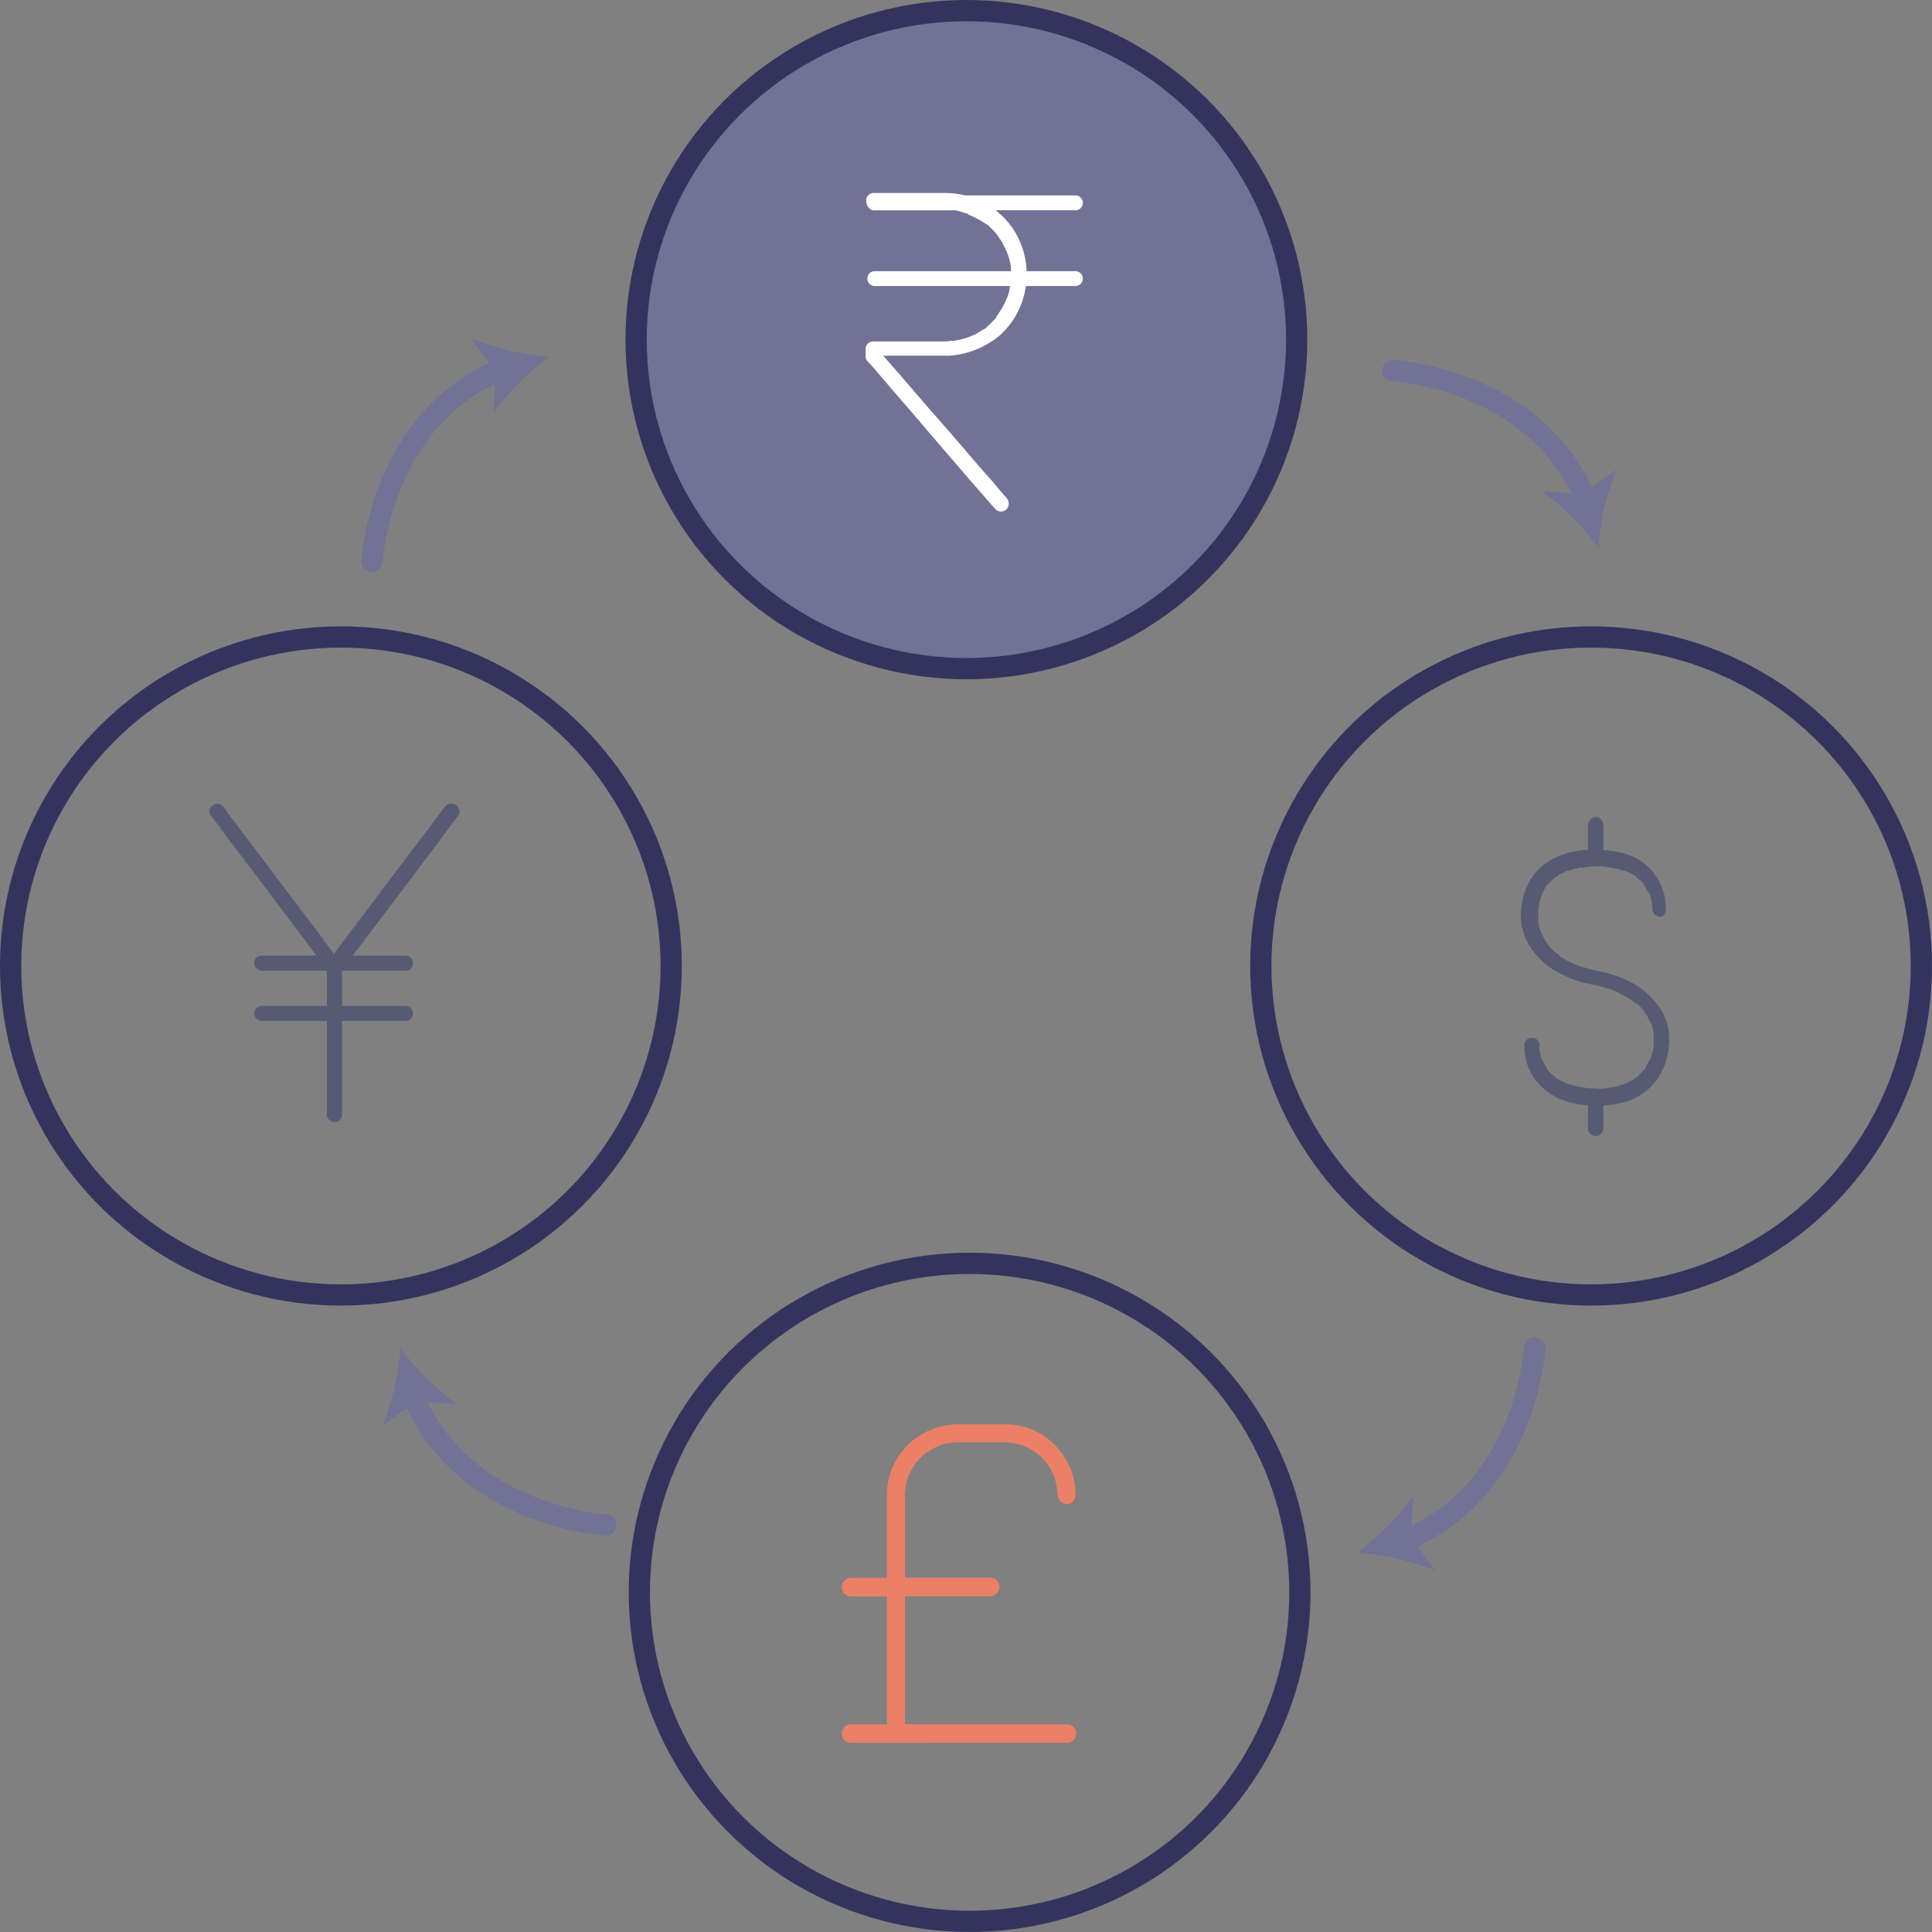 <svg xmlns="http://www.w3.org/2000/svg" viewBox="0 0 91 91">
  <rect x="0" y="0" width="91" height="91" fill="#808080" stroke="none"/>
  <defs>
    <style>
      .cls-1, .cls-7 {
        fill: #717296;
      }

      .cls-1, .cls-5 {
        stroke: #33335d;
      }

      .cls-1, .cls-5, .cls-6 {
        stroke-miterlimit: 10;
      }

      .cls-2 {
        fill: #fff;
      }

      .cls-3 {
        fill: #565b73;
      }

      .cls-4 {
        fill: #eb8066;
      }

      .cls-5, .cls-6 {
        fill: none;
      }

      .cls-6 {
        stroke: #717296;
        stroke-linecap: round;
      }
    </style>
  </defs>
  <g id="Group_4498" data-name="Group 4498" transform="translate(-4199.5 -1021.5)">
    <ellipse id="Ellipse_38" data-name="Ellipse 38" class="cls-1" cx="15.557" cy="15.497" rx="15.557" ry="15.497" transform="translate(4229.462 1022)"/>
    <g id="Group_2875" data-name="Group 2875" transform="translate(4240.266 1030.587)">
      <g id="Group_2870" data-name="Group 2870">
        <g id="Group_2869" data-name="Group 2869">
          <path id="Path_9151" data-name="Path 9151" class="cls-2" d="M100.51,15.919h3.774a1.039,1.039,0,0,1,.293.059l.263.088a.152.152,0,0,1,.117.059c.029,0,.029.029.059.029s.117.059.029,0c.176.088.351.176.5.263.088.059.146.088.234.146-.088-.059.029.029.059.029.029.029.088.059.117.117a2.527,2.527,0,0,1,.38.41h0c0,.029.029.029.029.059.029.029.059.088.088.117a1.186,1.186,0,0,1,.146.263,1.724,1.724,0,0,1,.117.234c0,.029.029.088,0,0,0,.029.029.029.029.059.029.059.029.088.059.146a3.9,3.9,0,0,1,.146.556v.059c-.029-.117,0-.029,0,0v.468a1,1,0,0,1-.029.293v.059h0c0,.059-.029.117-.029.176a2.039,2.039,0,0,1-.176.556c0,.029-.029.029-.029.059h0c-.029.029-.029.088-.059.117a1.186,1.186,0,0,1-.146.263c-.059.088-.088.146-.146.234-.029.029-.117.146-.029.059-.029.029-.059.088-.088.117a5.4,5.4,0,0,1-.41.41.4.4,0,0,1-.117.088c.088-.059-.029.029-.059.029a2.7,2.7,0,0,1-.234.146.876.876,0,0,1-.234.117c-.029.029-.088.029-.117.059h0c-.029,0-.059.029-.088.029a3.9,3.9,0,0,1-.556.146c-.059,0-.088.029-.146.029H104.2c-.117,0-.2.029-.322.029h-3.423a.356.356,0,0,0-.351.351v.322a.376.376,0,0,0,.117.293l.117.117c.176.2.38.439.556.644.644.761,1.316,1.521,1.96,2.282.7.819,1.433,1.667,2.136,2.487.41.468.79.907,1.2,1.375l.029.029a.37.37,0,0,0,.527,0,.4.4,0,0,0,0-.527c-.322-.351-.614-.731-.936-1.082-.7-.79-1.375-1.609-2.077-2.4s-1.375-1.58-2.077-2.4c-.322-.351-.614-.7-.936-1.082a1.039,1.039,0,0,0,.117.263v-.351l-.351.351h3.569a4.2,4.2,0,0,0,2.311-.907,3.811,3.811,0,0,0,1.229-2.048,3.921,3.921,0,0,0-.263-2.516,3.744,3.744,0,0,0-1.638-1.726,3.9,3.9,0,0,0-1.9-.468H100.48a.356.356,0,0,0-.351.351c.029.293.2.468.38.468Z" transform="translate(-100.1 -15.1)"/>
        </g>
      </g>
      <g id="Group_2872" data-name="Group 2872" transform="translate(0.059 3.686)">
        <g id="Group_2871" data-name="Group 2871">
          <path id="Path_9152" data-name="Path 9152" class="cls-2" d="M110.1,27.7h-9.449a.351.351,0,0,0,0,.7H110.1a.351.351,0,1,0,0-.7Z" transform="translate(-100.3 -27.7)"/>
        </g>
      </g>
      <g id="Group_2874" data-name="Group 2874" transform="translate(0.059 0.117)">
        <g id="Group_2873" data-name="Group 2873">
          <path id="Path_9153" data-name="Path 9153" class="cls-2" d="M100.651,16.2H110.1a.351.351,0,1,0,0-.7h-9.449a.356.356,0,0,0-.351.351.378.378,0,0,0,.351.351Z" transform="translate(-100.3 -15.5)"/>
        </g>
      </g>
    </g>
    <g id="Group_2884" data-name="Group 2884" transform="translate(4209.355 1059.354)">
      <g id="Group_2877" data-name="Group 2877">
        <g id="Group_2876" data-name="Group 2876">
          <path id="Path_9154" data-name="Path 9154" class="cls-3" d="M32.247,92.888c-.3.385-.592.8-.888,1.184l-1.953,2.575c-.621.829-1.273,1.687-1.894,2.516-.266.355-.5.681-.769,1.036h.621c-.3-.385-.592-.769-.888-1.184l-1.953-2.575c-.621-.829-1.273-1.687-1.894-2.516-.266-.355-.533-.681-.769-1.036a.378.378,0,0,0-.5-.118c-.148.089-.266.355-.118.5.3.385.592.769.888,1.184l1.953,2.575c.621.829,1.273,1.687,1.894,2.516.266.355.533.681.769,1.036a.371.371,0,0,0,.326.178.451.451,0,0,0,.326-.178c.3-.385.592-.8.888-1.184l1.953-2.575c.621-.829,1.273-1.687,1.894-2.516.266-.355.5-.681.769-1.036a.378.378,0,0,0-.118-.5.407.407,0,0,0-.533.118Z" transform="translate(-21.17 -92.715)"/>
        </g>
      </g>
      <g id="Group_2879" data-name="Group 2879" transform="translate(5.543 7.305)">
        <g id="Group_2878" data-name="Group 2878">
          <path id="Path_9155" data-name="Path 9155" class="cls-3" d="M40.61,124.739v-6.984a.36.36,0,0,0-.355-.355.382.382,0,0,0-.355.355v6.984a.355.355,0,1,0,.71,0Z" transform="translate(-39.9 -117.4)"/>
        </g>
      </g>
      <g id="Group_2881" data-name="Group 2881" transform="translate(2.11 7.158)">
        <g id="Group_2880" data-name="Group 2880">
          <path id="Path_9156" data-name="Path 9156" class="cls-3" d="M28.655,117.61h6.777a.355.355,0,1,0,0-.71H28.655a.36.36,0,0,0-.355.355.382.382,0,0,0,.355.355Z" transform="translate(-28.3 -116.9)"/>
        </g>
      </g>
      <g id="Group_2883" data-name="Group 2883" transform="translate(2.11 9.525)">
        <g id="Group_2882" data-name="Group 2882">
          <path id="Path_9157" data-name="Path 9157" class="cls-3" d="M28.655,125.61h6.777a.355.355,0,1,0,0-.71H28.655a.36.36,0,0,0-.355.355.382.382,0,0,0,.355.355Z" transform="translate(-28.3 -124.9)"/>
        </g>
      </g>
    </g>
    <g id="Group_2891" data-name="Group 2891" transform="translate(4271.138 1059.989)">
      <g id="Group_2886" data-name="Group 2886" transform="translate(0 1.525)">
        <g id="Group_2885" data-name="Group 2885">
          <path id="Path_9158" data-name="Path 9158" class="cls-3" d="M189.415,100.977a3.7,3.7,0,0,0-.06-.6,2.849,2.849,0,0,0-.571-1.172,2.678,2.678,0,0,0-1.563-.9,4.715,4.715,0,0,0-1.293-.12,3.932,3.932,0,0,0-1.323.21,2.836,2.836,0,0,0-1.593,1.232,3.207,3.207,0,0,0-.421,1.563,2.622,2.622,0,0,0,.391,1.5,3.666,3.666,0,0,0,1.563,1.383,5.117,5.117,0,0,0,1.353.451,6.328,6.328,0,0,1,.721.18c.09.03.21.06.3.09.06.03.09.03.15.06a.1.1,0,0,1,.06.03c.03.03.03,0-.03,0,.03,0,.03,0,.06.03.18.09.361.18.511.271a.914.914,0,0,1,.21.15c.03.03.06.06.09.06-.09-.09.03.03.06.03a1.723,1.723,0,0,1,.331.331c.03.03.06.06.06.09.03.03.06.09-.03-.03l.03.03c.03.06.09.12.12.18l.09.18c0,.03.03.06.03.09a.029.029,0,0,0,.03.03c.03.09-.03-.09,0-.03a1.694,1.694,0,0,1,.12.361,1.3,1.3,0,0,0,.03.15c.03.09,0-.09,0,0v.691c.03-.15,0-.06,0-.03a1.587,1.587,0,0,1-.09.361c-.03.06-.03.12-.06.18,0,.03-.03.06-.03.09a.029.029,0,0,1-.03.03c-.03.09.03-.06,0-.03l-.18.361a.3.3,0,0,1-.12.15h0l-.09.09-.15.15c-.03.03-.06.06-.09.06-.06.03.06-.06.03,0-.03,0-.03.03-.06.03a1.917,1.917,0,0,1-.421.24c-.03,0-.09.03,0,0-.03,0-.03.03-.06.03a.181.181,0,0,1-.12.03l-.271.09c-.09.03-.18.03-.271.06h-.06c.12-.03.03,0,0,0a.381.381,0,0,0-.18.03,2.662,2.662,0,0,1-.691,0,1.022,1.022,0,0,1-.3-.03h-.06a1.3,1.3,0,0,1-.15-.03c-.18-.03-.331-.09-.511-.12-.03,0-.06-.03-.12-.03-.03,0-.03,0-.06-.03-.06-.03.09.03.03,0s-.15-.06-.21-.09l-.18-.09c-.03-.03-.06-.03-.09-.06l-.03-.03c-.06-.03.09.06,0,0-.09-.09-.18-.15-.271-.24l-.06-.06-.03-.03c-.03-.06.06.09.03.03a.657.657,0,0,1-.09-.15c-.06-.09-.09-.18-.15-.271,0-.03-.06-.12,0,.03,0-.03-.03-.03-.03-.06-.03-.03-.03-.09-.06-.12-.03-.09-.03-.15-.06-.24a.11.11,0,0,0-.03-.09v-.06c0-.06.03.12,0,.06v-.03a1.007,1.007,0,0,1,0-.3.361.361,0,0,0-.721,0,4.076,4.076,0,0,0,.06.6,2.522,2.522,0,0,0,.571,1.172,2.922,2.922,0,0,0,1.533.932,4.748,4.748,0,0,0,1.293.15,4.844,4.844,0,0,0,1.323-.18,2.836,2.836,0,0,0,1.593-1.232,3.241,3.241,0,0,0,.451-1.563,2.6,2.6,0,0,0-.361-1.5,3.769,3.769,0,0,0-1.533-1.383,5.293,5.293,0,0,0-1.323-.451,6.325,6.325,0,0,1-.721-.18c-.12-.03-.21-.06-.3-.09-.06-.03-.09-.03-.15-.06a.1.1,0,0,1-.06-.03c-.03,0-.12-.06-.03,0a2.751,2.751,0,0,1-.511-.271.914.914,0,0,1-.21-.15c-.03-.03-.06-.06-.09-.06s-.09-.06,0,0l-.06-.06a1.723,1.723,0,0,1-.331-.331c-.03-.03-.06-.06-.06-.09l-.03-.03c-.03-.06.06.09.03.03s-.09-.12-.12-.18l-.18-.361c.06.12,0,.03,0,0s-.03-.06-.03-.09c-.03-.06-.03-.12-.06-.18a1.3,1.3,0,0,0-.03-.15c0-.03-.03-.15,0,0v-.691c0-.06-.03.12,0,.03.03-.12.03-.24.06-.361.03-.06.03-.12.06-.18,0-.03.03-.06.03-.09s.06-.15,0-.03l.18-.361a.3.3,0,0,1,.12-.15c.03-.06-.06.09-.03.03l.03-.03.09-.09.15-.15c.03-.03.06-.06.09-.06.03-.03.09-.06-.03,0,.03,0,.03-.03.06-.03a1.917,1.917,0,0,1,.421-.24c.03,0,.03-.03.06-.03.06-.03-.09.03,0,0a.181.181,0,0,1,.12-.03l.271-.09c.09-.03.18-.03.271-.06.03,0,.18-.03.09,0a.381.381,0,0,0,.18-.03,5.321,5.321,0,0,1,.691-.03,1.023,1.023,0,0,1,.3.03c.03,0,.18.03.06,0a1.3,1.3,0,0,1,.15.03,3.145,3.145,0,0,1,.511.12c.03,0,.06.03.12.03.03,0,.15.06.03,0,.06.03.15.06.21.09l.18.09c.03.03.06.03.09.06l.03.03h0c.09.09.18.15.271.24l.06.06c.03.03.09.12,0,0,.03.06.06.09.09.15.06.09.09.18.15.271,0,.03.03.03.03.06-.06-.15-.03-.06,0-.03s.03.09.06.12a.707.707,0,0,1,.06.24.11.11,0,0,0,.03.09v.03c0,.09.03.21.03.3a.366.366,0,0,0,.361.361c.12.03.271-.15.271-.361Z" transform="translate(-182.587 -98.174)"/>
        </g>
      </g>
      <g id="Group_2888" data-name="Group 2888" transform="translate(3.16)">
        <g id="Group_2887" data-name="Group 2887">
          <path id="Path_9159" data-name="Path 9159" class="cls-3" d="M193.821,94.994V93.461a.366.366,0,0,0-.361-.361.388.388,0,0,0-.361.361v1.533a.361.361,0,1,0,.721,0Z" transform="translate(-193.1 -93.1)"/>
        </g>
      </g>
      <g id="Group_2890" data-name="Group 2890" transform="translate(3.16 12.776)">
        <g id="Group_2889" data-name="Group 2889">
          <path id="Path_9160" data-name="Path 9160" class="cls-3" d="M193.821,137.464v-1.5a.366.366,0,0,0-.361-.361.388.388,0,0,0-.361.361v1.5a.361.361,0,1,0,.721,0Z" transform="translate(-193.1 -135.6)"/>
        </g>
      </g>
    </g>
    <g id="Group_2892" data-name="Group 2892" transform="translate(4239.15 1088.592)">
      <path id="Path_9161" data-name="Path 9161" class="cls-4" d="M99.137,184.3a.437.437,0,0,1,0-.874h1.689V177.4H99.137a.437.437,0,1,1,0-.874h1.689V172.5a3.368,3.368,0,0,1,1.019-2.272,3.448,3.448,0,0,1,2.3-.932h2.359a3.243,3.243,0,0,1,2.272,1.019,3.331,3.331,0,0,1,.932,2.33.517.517,0,0,1-.117.291.374.374,0,0,1-.291.117.448.448,0,0,1-.437-.437,1.306,1.306,0,0,0-.029-.32h0a2.626,2.626,0,0,0-.175-.641h0a3.433,3.433,0,0,0-.32-.553h0a3.091,3.091,0,0,0-.437-.437h0a3.432,3.432,0,0,0-.553-.32h0a2.314,2.314,0,0,0-.641-.175h0c-.117,0-.233-.029-.35-.029H104.38a3,3,0,0,0-.553.029h0a2.314,2.314,0,0,0-.641.175h0a3.431,3.431,0,0,0-.553.32h0a3.091,3.091,0,0,0-.437.437h0a3.433,3.433,0,0,0-.32.553h0a2.314,2.314,0,0,0-.175.641h0a3.344,3.344,0,0,0-.029.553v3.67h4.019a.437.437,0,1,1,0,.874h-4.019v6.029H109.3a.437.437,0,0,1,0,.874Z" transform="translate(-98.7 -169.3)"/>
    </g>
    <ellipse id="Ellipse_39" data-name="Ellipse 39" class="cls-5" cx="15.557" cy="15.497" rx="15.557" ry="15.497" transform="translate(4229.613 1081.005)"/>
    <ellipse id="Ellipse_40" data-name="Ellipse 40" class="cls-5" cx="15.557" cy="15.497" rx="15.557" ry="15.497" transform="translate(4258.886 1051.502)"/>
    <ellipse id="Ellipse_41" data-name="Ellipse 41" class="cls-5" cx="15.557" cy="15.497" rx="15.557" ry="15.497" transform="translate(4200 1051.502)"/>
    <g id="Group_2895" data-name="Group 2895" transform="translate(4265.109 1038.951)">
      <g id="Group_2894" data-name="Group 2894">
        <path id="Path_9162" data-name="Path 9162" class="cls-6" d="M170,44.8s6.761.383,9.1,6.122" transform="translate(-170 -44.8)"/>
        <g id="Group_2893" data-name="Group 2893" transform="translate(7.029 4.668)">
          <path id="Path_9163" data-name="Path 9163" class="cls-7" d="M190.95,60.673a12.362,12.362,0,0,0-2.65-2.64l1.921.115L191.8,57A11.913,11.913,0,0,0,190.95,60.673Z" transform="translate(-188.3 -57)"/>
        </g>
      </g>
    </g>
    <g id="Group_2898" data-name="Group 2898" transform="translate(4263.418 1084.985)">
      <g id="Group_2897" data-name="Group 2897">
        <path id="Path_9164" data-name="Path 9164" class="cls-6" d="M177.546,165.1s-.384,6.735-6.146,9.069" transform="translate(-169.172 -165.1)"/>
        <g id="Group_2896" data-name="Group 2896" transform="translate(0 7.003)">
          <path id="Path_9165" data-name="Path 9165" class="cls-7" d="M165.6,186.04a12.362,12.362,0,0,0,2.65-2.64l-.115,1.913,1.152,1.569A13.263,13.263,0,0,0,165.6,186.04Z" transform="translate(-165.6 -183.4)"/>
        </g>
      </g>
    </g>
    <g id="Group_2901" data-name="Group 2901" transform="translate(4217.516 1084.985)">
      <g id="Group_2900" data-name="Group 2900">
        <path id="Path_9166" data-name="Path 9166" class="cls-6" d="M58.9,177.022s-6.761-.383-9.1-6.122" transform="translate(-48.379 -168.681)"/>
        <g id="Group_2899" data-name="Group 2899">
          <path id="Path_9167" data-name="Path 9167" class="cls-7" d="M46.945,165.1a12.362,12.362,0,0,0,2.65,2.64l-1.921-.115L46.1,168.773A11.913,11.913,0,0,0,46.945,165.1Z" transform="translate(-46.1 -165.1)"/>
        </g>
      </g>
    </g>
    <g id="Group_2904" data-name="Group 2904" transform="translate(4217.017 1037.459)">
      <g id="Group_2903" data-name="Group 2903">
        <path id="Path_9168" data-name="Path 9168" class="cls-6" d="M44.8,53.669s.384-6.735,6.146-9.069" transform="translate(-44.8 -43.184)"/>
        <g id="Group_2902" data-name="Group 2902" transform="translate(4.686)">
          <path id="Path_9169" data-name="Path 9169" class="cls-7" d="M60.688,41.742a12.362,12.362,0,0,0-2.65,2.64l.115-1.913L57,40.9A13.263,13.263,0,0,0,60.688,41.742Z" transform="translate(-57 -40.9)"/>
        </g>
      </g>
    </g>
  </g>
</svg>
